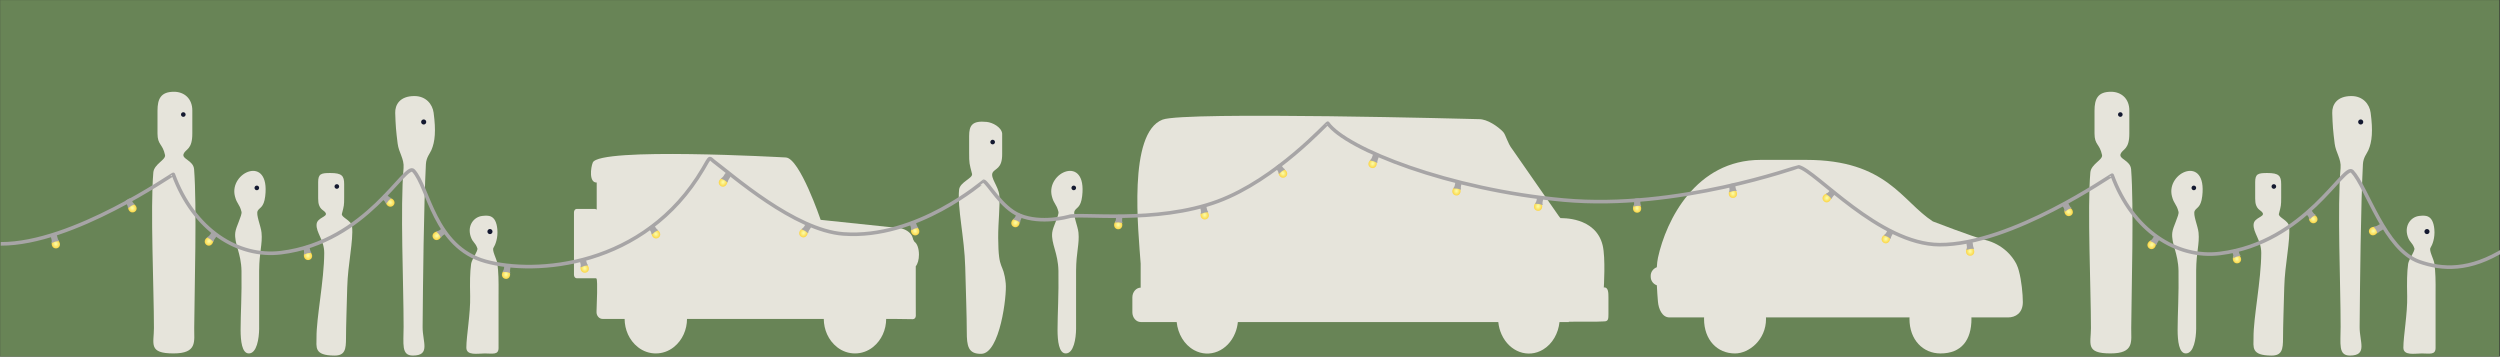 <?xml version="1.0" encoding="UTF-8" standalone="no"?>
<!-- Created with Inkscape (http://www.inkscape.org/) -->

<svg
   version="1.1"
   id="svg1"
   width="923.853"
   height="131.77"
   viewBox="0 0 923.853 131.77"
   xmlns="http://www.w3.org/2000/svg"
   xmlns:svg="http://www.w3.org/2000/svg">
  <rect x="0" y="0" width="923.853" height="131.77" fill="#333333" stroke="none"/>
  <defs
     id="defs1">
    <clipPath
       clipPathUnits="userSpaceOnUse"
       id="clipPath739">
      <path
         d="M 0,98.827 H 692.89 V 0 H 0 Z"
         transform="translate(-459.198,-24.765)"
         id="path739" />
    </clipPath>
    <clipPath
       clipPathUnits="userSpaceOnUse"
       id="clipPath741">
      <path
         d="M 0,98.827 H 692.89 V 0 H 0 Z"
         transform="translate(-159.843,-40.928)"
         id="path741" />
    </clipPath>
    <clipPath
       clipPathUnits="userSpaceOnUse"
       id="clipPath743">
      <path
         d="M 0,98.827 H 692.89 V 0 H 0 Z"
         transform="translate(-316.173,-19.107)"
         id="path743" />
    </clipPath>
    <clipPath
       clipPathUnits="userSpaceOnUse"
       id="clipPath745">
      <path
         d="M 0,98.827 H 692.89 V 0 H 0 Z"
         transform="translate(-587.747,-56.186)"
         id="path745" />
    </clipPath>
    <clipPath
       clipPathUnits="userSpaceOnUse"
       id="clipPath747">
      <path
         d="M 0,98.827 H 692.89 V 0 H 0 Z"
         transform="translate(-627.131,-39.774)"
         id="path747" />
    </clipPath>
    <clipPath
       clipPathUnits="userSpaceOnUse"
       id="clipPath749">
      <path
         d="M 0,98.827 H 692.89 V 0 H 0 Z"
         transform="translate(-656.411,-57.207)"
         id="path749" />
    </clipPath>
    <clipPath
       clipPathUnits="userSpaceOnUse"
       id="clipPath751">
      <path
         d="M 0,98.827 H 692.89 V 0 H 0 Z"
         transform="translate(-608.268,-40.368)"
         id="path751" />
    </clipPath>
    <clipPath
       clipPathUnits="userSpaceOnUse"
       id="clipPath753">
      <path
         d="M 0,98.827 H 692.89 V 0 H 0 Z"
         transform="translate(-673.64,-30.179)"
         id="path753" />
    </clipPath>
    <clipPath
       clipPathUnits="userSpaceOnUse"
       id="clipPath755">
      <path
         d="M 0,98.827 H 692.89 V 0 H 0 Z"
         transform="translate(-588.304,-67.085)"
         id="path755" />
    </clipPath>
    <clipPath
       clipPathUnits="userSpaceOnUse"
       id="clipPath757">
      <path
         d="M 0,98.827 H 692.89 V 0 H 0 Z"
         transform="translate(-630.853,-47.142)"
         id="path757" />
    </clipPath>
    <clipPath
       clipPathUnits="userSpaceOnUse"
       id="clipPath759">
      <path
         d="M 0,98.827 H 692.89 V 0 H 0 Z"
         transform="translate(-654.994,-65.021)"
         id="path759" />
    </clipPath>
    <clipPath
       clipPathUnits="userSpaceOnUse"
       id="clipPath761">
      <path
         d="M 0,98.827 H 692.89 V 0 H 0 Z"
         transform="translate(-608.68,-46.748)"
         id="path761" />
    </clipPath>
    <clipPath
       clipPathUnits="userSpaceOnUse"
       id="clipPath763">
      <path
         d="M 0,98.827 H 692.89 V 0 H 0 Z"
         transform="translate(-275.093,-50.936)"
         id="path763" />
    </clipPath>
    <clipPath
       clipPathUnits="userSpaceOnUse"
       id="clipPath765">
      <path
         d="M 0,98.827 H 692.89 V 0 H 0 Z"
         transform="translate(-297.831,-40.368)"
         id="path765" />
    </clipPath>
    <clipPath
       clipPathUnits="userSpaceOnUse"
       id="clipPath767">
      <path
         d="M 0,98.827 H 692.89 V 0 H 0 Z"
         transform="translate(-275.762,-59.453)"
         id="path767" />
    </clipPath>
    <clipPath
       clipPathUnits="userSpaceOnUse"
       id="clipPath769">
      <path
         d="M 0,98.827 H 692.89 V 0 H 0 Z"
         transform="translate(-298.242,-46.748)"
         id="path769" />
    </clipPath>
    <clipPath
       clipPathUnits="userSpaceOnUse"
       id="clipPath771">
      <path
         d="M 0,98.827 H 692.89 V 0 H 0 Z"
         transform="translate(-673.359,-34.646)"
         id="path771" />
    </clipPath>
    <clipPath
       clipPathUnits="userSpaceOnUse"
       id="clipPath773">
      <path
         d="M 0,98.827 H 692.89 V 0 H 0 Z"
         transform="translate(-50.891,-56.186)"
         id="path773" />
    </clipPath>
    <clipPath
       clipPathUnits="userSpaceOnUse"
       id="clipPath775">
      <path
         d="M 0,98.827 H 692.89 V 0 H 0 Z"
         transform="translate(-90.275,-39.774)"
         id="path775" />
    </clipPath>
    <clipPath
       clipPathUnits="userSpaceOnUse"
       id="clipPath777">
      <path
         d="M 0,98.827 H 692.89 V 0 H 0 Z"
         transform="translate(-119.555,-57.207)"
         id="path777" />
    </clipPath>
    <clipPath
       clipPathUnits="userSpaceOnUse"
       id="clipPath779">
      <path
         d="M 0,98.827 H 692.89 V 0 H 0 Z"
         transform="translate(-71.412,-40.368)"
         id="path779" />
    </clipPath>
    <clipPath
       clipPathUnits="userSpaceOnUse"
       id="clipPath781">
      <path
         d="M 0,98.827 H 692.89 V 0 H 0 Z"
         transform="translate(-136.784,-30.179)"
         id="path781" />
    </clipPath>
    <clipPath
       clipPathUnits="userSpaceOnUse"
       id="clipPath783">
      <path
         d="M 0,98.827 H 692.89 V 0 H 0 Z"
         transform="translate(-51.448,-67.085)"
         id="path783" />
    </clipPath>
    <clipPath
       clipPathUnits="userSpaceOnUse"
       id="clipPath785">
      <path
         d="M 0,98.827 H 692.89 V 0 H 0 Z"
         transform="translate(-93.997,-47.142)"
         id="path785" />
    </clipPath>
    <clipPath
       clipPathUnits="userSpaceOnUse"
       id="clipPath787">
      <path
         d="M 0,98.827 H 692.89 V 0 H 0 Z"
         transform="translate(-118.138,-65.021)"
         id="path787" />
    </clipPath>
    <clipPath
       clipPathUnits="userSpaceOnUse"
       id="clipPath789">
      <path
         d="M 0,98.827 H 692.89 V 0 H 0 Z"
         transform="translate(-71.824,-46.748)"
         id="path789" />
    </clipPath>
    <clipPath
       clipPathUnits="userSpaceOnUse"
       id="clipPath791">
      <path
         d="M 0,98.827 H 692.89 V 0 H 0 Z"
         transform="translate(-136.503,-34.646)"
         id="path791" />
    </clipPath>
    <radialGradient
       fx="0"
       fy="0"
       cx="0"
       cy="0"
       r="1"
       gradientUnits="userSpaceOnUse"
       gradientTransform="matrix(-1.179,-0.617,-0.715,1.353,573.456,40.173)"
       spreadMethod="pad"
       id="radialGradient794">
      <stop
         style="stop-opacity:1;stop-color:#fbf99e"
         offset="0"
         id="stop791" />
      <stop
         style="stop-opacity:1;stop-color:#fbf99e"
         offset="0.127"
         id="stop792" />
      <stop
         style="stop-opacity:1;stop-color:#fbd340"
         offset="0.894"
         id="stop793" />
      <stop
         style="stop-opacity:1;stop-color:#fbd340"
         offset="1"
         id="stop794" />
    </radialGradient>
    <clipPath
       clipPathUnits="userSpaceOnUse"
       id="clipPath796">
      <path
         d="M 0,98.827 H 692.89 V 0 H 0 Z"
         transform="translate(-573.224,-42.506)"
         id="path796" />
    </clipPath>
    <radialGradient
       fx="0"
       fy="0"
       cx="0"
       cy="0"
       r="1"
       gradientUnits="userSpaceOnUse"
       gradientTransform="matrix(-1.32,-0.17,-0.201,1.517,546.158,29.194)"
       spreadMethod="pad"
       id="radialGradient799">
      <stop
         style="stop-opacity:1;stop-color:#fbf99e"
         offset="0"
         id="stop796" />
      <stop
         style="stop-opacity:1;stop-color:#fbf99e"
         offset="0.127"
         id="stop797" />
      <stop
         style="stop-opacity:1;stop-color:#fbd340"
         offset="0.894"
         id="stop798" />
      <stop
         style="stop-opacity:1;stop-color:#fbd340"
         offset="1"
         id="stop799" />
    </radialGradient>
    <clipPath
       clipPathUnits="userSpaceOnUse"
       id="clipPath801">
      <path
         d="M 0,98.827 H 692.89 V 0 H 0 Z"
         transform="translate(-546.749,-31.463)"
         id="path801" />
    </clipPath>
    <radialGradient
       fx="0"
       fy="0"
       cx="0"
       cy="0"
       r="1"
       gradientUnits="userSpaceOnUse"
       gradientTransform="matrix(-1.165,0.643,0.735,1.343,522.822,32.641)"
       spreadMethod="pad"
       id="radialGradient804">
      <stop
         style="stop-opacity:1;stop-color:#fbf99e"
         offset="0"
         id="stop801" />
      <stop
         style="stop-opacity:1;stop-color:#fbf99e"
         offset="0.127"
         id="stop802" />
      <stop
         style="stop-opacity:1;stop-color:#fbd340"
         offset="0.894"
         id="stop803" />
      <stop
         style="stop-opacity:1;stop-color:#fbd340"
         offset="1"
         id="stop804" />
    </radialGradient>
    <clipPath
       clipPathUnits="userSpaceOnUse"
       id="clipPath806">
      <path
         d="M 0,98.827 H 692.89 V 0 H 0 Z"
         transform="translate(-524.64,-34.121)"
         id="path806" />
    </clipPath>
    <radialGradient
       fx="0"
       fy="0"
       cx="0"
       cy="0"
       r="1"
       gradientUnits="userSpaceOnUse"
       gradientTransform="matrix(-0.98,0.9,1.031,1.131,506.47,43.992)"
       spreadMethod="pad"
       id="radialGradient809">
      <stop
         style="stop-opacity:1;stop-color:#fbf99e"
         offset="0"
         id="stop806" />
      <stop
         style="stop-opacity:1;stop-color:#fbf99e"
         offset="0.127"
         id="stop807" />
      <stop
         style="stop-opacity:1;stop-color:#fbd340"
         offset="0.894"
         id="stop808" />
      <stop
         style="stop-opacity:1;stop-color:#fbd340"
         offset="1"
         id="stop809" />
    </radialGradient>
    <clipPath
       clipPathUnits="userSpaceOnUse"
       id="clipPath811">
      <path
         d="M 0,98.827 H 692.89 V 0 H 0 Z"
         transform="translate(-508.587,-45)"
         id="path811" />
    </clipPath>
    <radialGradient
       fx="0"
       fy="0"
       cx="0"
       cy="0"
       r="1"
       gradientUnits="userSpaceOnUse"
       gradientTransform="matrix(-1.329,-0.072,-0.089,1.528,453.835,41.128)"
       spreadMethod="pad"
       id="radialGradient814">
      <stop
         style="stop-opacity:1;stop-color:#fbf99e"
         offset="0"
         id="stop811" />
      <stop
         style="stop-opacity:1;stop-color:#fbf99e"
         offset="0.127"
         id="stop812" />
      <stop
         style="stop-opacity:1;stop-color:#fbd340"
         offset="0.894"
         id="stop813" />
      <stop
         style="stop-opacity:1;stop-color:#fbd340"
         offset="1"
         id="stop814" />
    </radialGradient>
    <clipPath
       clipPathUnits="userSpaceOnUse"
       id="clipPath816">
      <path
         d="M 0,98.827 H 692.89 V 0 H 0 Z"
         transform="translate(-454.592,-43.347)"
         id="path816" />
    </clipPath>
    <radialGradient
       fx="0"
       fy="0"
       cx="0"
       cy="0"
       r="1"
       gradientUnits="userSpaceOnUse"
       gradientTransform="matrix(-1.316,-0.2,-0.236,1.512,480.388,45.218)"
       spreadMethod="pad"
       id="radialGradient819">
      <stop
         style="stop-opacity:1;stop-color:#fbf99e"
         offset="0"
         id="stop816" />
      <stop
         style="stop-opacity:1;stop-color:#fbf99e"
         offset="0.127"
         id="stop817" />
      <stop
         style="stop-opacity:1;stop-color:#fbd340"
         offset="0.894"
         id="stop818" />
      <stop
         style="stop-opacity:1;stop-color:#fbd340"
         offset="1"
         id="stop819" />
    </radialGradient>
    <clipPath
       clipPathUnits="userSpaceOnUse"
       id="clipPath821">
      <path
         d="M 0,98.827 H 692.89 V 0 H 0 Z"
         transform="translate(-480.927,-47.5)"
         id="path821" />
    </clipPath>
    <radialGradient
       fx="0"
       fy="0"
       cx="0"
       cy="0"
       r="1"
       gradientUnits="userSpaceOnUse"
       gradientTransform="matrix(-1.305,0.26,0.293,1.502,426.407,41.65)"
       spreadMethod="pad"
       id="radialGradient824">
      <stop
         style="stop-opacity:1;stop-color:#fbf99e"
         offset="0"
         id="stop821" />
      <stop
         style="stop-opacity:1;stop-color:#fbf99e"
         offset="0.127"
         id="stop822" />
      <stop
         style="stop-opacity:1;stop-color:#fbd340"
         offset="0.894"
         id="stop823" />
      <stop
         style="stop-opacity:1;stop-color:#fbd340"
         offset="1"
         id="stop824" />
    </radialGradient>
    <clipPath
       clipPathUnits="userSpaceOnUse"
       id="clipPath826">
      <path
         d="M 0,98.827 H 692.89 V 0 H 0 Z"
         transform="translate(-427.69,-43.612)"
         id="path826" />
    </clipPath>
    <radialGradient
       fx="0"
       fy="0"
       cx="0"
       cy="0"
       r="1"
       gradientUnits="userSpaceOnUse"
       gradientTransform="matrix(-1.307,0.251,0.283,1.504,403.777,45.91)"
       spreadMethod="pad"
       id="radialGradient829">
      <stop
         style="stop-opacity:1;stop-color:#fbf99e"
         offset="0"
         id="stop826" />
      <stop
         style="stop-opacity:1;stop-color:#fbf99e"
         offset="0.127"
         id="stop827" />
      <stop
         style="stop-opacity:1;stop-color:#fbd340"
         offset="0.894"
         id="stop828" />
      <stop
         style="stop-opacity:1;stop-color:#fbd340"
         offset="1"
         id="stop829" />
    </radialGradient>
    <clipPath
       clipPathUnits="userSpaceOnUse"
       id="clipPath831">
      <path
         d="M 0,98.827 H 692.89 V 0 H 0 Z"
         transform="translate(-405.047,-47.88)"
         id="path831" />
    </clipPath>
    <radialGradient
       fx="0"
       fy="0"
       cx="0"
       cy="0"
       r="1"
       gradientUnits="userSpaceOnUse"
       gradientTransform="matrix(-1.249,0.46,0.523,1.438,380.534,53.505)"
       spreadMethod="pad"
       id="radialGradient834">
      <stop
         style="stop-opacity:1;stop-color:#fbf99e"
         offset="0"
         id="stop831" />
      <stop
         style="stop-opacity:1;stop-color:#fbf99e"
         offset="0.127"
         id="stop832" />
      <stop
         style="stop-opacity:1;stop-color:#fbd340"
         offset="0.894"
         id="stop833" />
      <stop
         style="stop-opacity:1;stop-color:#fbd340"
         offset="1"
         id="stop834" />
    </radialGradient>
    <clipPath
       clipPathUnits="userSpaceOnUse"
       id="clipPath836">
      <path
         d="M 0,98.827 H 692.89 V 0 H 0 Z"
         transform="translate(-382.108,-55.243)"
         id="path836" />
    </clipPath>
    <radialGradient
       fx="0"
       fy="0"
       cx="0"
       cy="0"
       r="1"
       gradientUnits="userSpaceOnUse"
       gradientTransform="matrix(-1.089,-0.765,-0.885,1.249,355.63,50.807)"
       spreadMethod="pad"
       id="radialGradient839">
      <stop
         style="stop-opacity:1;stop-color:#fbf99e"
         offset="0"
         id="stop836" />
      <stop
         style="stop-opacity:1;stop-color:#fbf99e"
         offset="0.127"
         id="stop837" />
      <stop
         style="stop-opacity:1;stop-color:#fbd340"
         offset="0.894"
         id="stop838" />
      <stop
         style="stop-opacity:1;stop-color:#fbd340"
         offset="1"
         id="stop839" />
    </radialGradient>
    <clipPath
       clipPathUnits="userSpaceOnUse"
       id="clipPath841">
      <path
         d="M 0,98.827 H 692.89 V 0 H 0 Z"
         transform="translate(-355.096,-53.09)"
         id="path841" />
    </clipPath>
    <radialGradient
       fx="0"
       fy="0"
       cx="0"
       cy="0"
       r="1"
       gradientUnits="userSpaceOnUse"
       gradientTransform="matrix(-1.302,-0.277,-0.324,1.496,333.955,39.258)"
       spreadMethod="pad"
       id="radialGradient844">
      <stop
         style="stop-opacity:1;stop-color:#fbf99e"
         offset="0"
         id="stop841" />
      <stop
         style="stop-opacity:1;stop-color:#fbf99e"
         offset="0.127"
         id="stop842" />
      <stop
         style="stop-opacity:1;stop-color:#fbd340"
         offset="0.894"
         id="stop843" />
      <stop
         style="stop-opacity:1;stop-color:#fbd340"
         offset="1"
         id="stop844" />
    </radialGradient>
    <clipPath
       clipPathUnits="userSpaceOnUse"
       id="clipPath846">
      <path
         d="M 0,98.827 H 692.89 V 0 H 0 Z"
         transform="translate(-334.359,-41.567)"
         id="path846" />
    </clipPath>
    <radialGradient
       fx="0"
       fy="0"
       cx="0"
       cy="0"
       r="1"
       gradientUnits="userSpaceOnUse"
       gradientTransform="matrix(-1.326,0.119,0.13,1.525,310,36.541)"
       spreadMethod="pad"
       id="radialGradient849">
      <stop
         style="stop-opacity:1;stop-color:#fbf99e"
         offset="0"
         id="stop846" />
      <stop
         style="stop-opacity:1;stop-color:#fbf99e"
         offset="0.127"
         id="stop847" />
      <stop
         style="stop-opacity:1;stop-color:#fbd340"
         offset="0.894"
         id="stop848" />
      <stop
         style="stop-opacity:1;stop-color:#fbd340"
         offset="1"
         id="stop849" />
    </radialGradient>
    <clipPath
       clipPathUnits="userSpaceOnUse"
       id="clipPath851">
      <path
         d="M 0,98.827 H 692.89 V 0 H 0 Z"
         transform="translate(-311.066,-38.628)"
         id="path851" />
    </clipPath>
    <radialGradient
       fx="0"
       fy="0"
       cx="0"
       cy="0"
       r="1"
       gradientUnits="userSpaceOnUse"
       gradientTransform="matrix(-1.198,0.579,0.661,1.381,281.533,37.104)"
       spreadMethod="pad"
       id="radialGradient854">
      <stop
         style="stop-opacity:1;stop-color:#fbf99e"
         offset="0"
         id="stop851" />
      <stop
         style="stop-opacity:1;stop-color:#fbf99e"
         offset="0.127"
         id="stop852" />
      <stop
         style="stop-opacity:1;stop-color:#fbd340"
         offset="0.894"
         id="stop853" />
      <stop
         style="stop-opacity:1;stop-color:#fbd340"
         offset="1"
         id="stop854" />
    </radialGradient>
    <clipPath
       clipPathUnits="userSpaceOnUse"
       id="clipPath856">
      <path
         d="M 0,98.827 H 692.89 V 0 H 0 Z"
         transform="translate(-283.268,-38.68)"
         id="path856" />
    </clipPath>
    <radialGradient
       fx="0"
       fy="0"
       cx="0"
       cy="0"
       r="1"
       gradientUnits="userSpaceOnUse"
       gradientTransform="matrix(-1.261,-0.424,-0.494,1.449,253.683,34.83)"
       spreadMethod="pad"
       id="radialGradient859">
      <stop
         style="stop-opacity:1;stop-color:#fbf99e"
         offset="0"
         id="stop856" />
      <stop
         style="stop-opacity:1;stop-color:#fbf99e"
         offset="0.127"
         id="stop857" />
      <stop
         style="stop-opacity:1;stop-color:#fbd340"
         offset="0.894"
         id="stop858" />
      <stop
         style="stop-opacity:1;stop-color:#fbd340"
         offset="1"
         id="stop859" />
    </radialGradient>
    <clipPath
       clipPathUnits="userSpaceOnUse"
       id="clipPath861">
      <path
         d="M 0,98.827 H 692.89 V 0 H 0 Z"
         transform="translate(-253.82,-37.17)"
         id="path861" />
    </clipPath>
    <radialGradient
       fx="0"
       fy="0"
       cx="0"
       cy="0"
       r="1"
       gradientUnits="userSpaceOnUse"
       gradientTransform="matrix(-1.12,0.719,0.822,1.291,222.76,34.29)"
       spreadMethod="pad"
       id="radialGradient864">
      <stop
         style="stop-opacity:1;stop-color:#fbf99e"
         offset="0"
         id="stop861" />
      <stop
         style="stop-opacity:1;stop-color:#fbf99e"
         offset="0.127"
         id="stop862" />
      <stop
         style="stop-opacity:1;stop-color:#fbd340"
         offset="0.894"
         id="stop863" />
      <stop
         style="stop-opacity:1;stop-color:#fbd340"
         offset="1"
         id="stop864" />
    </radialGradient>
    <clipPath
       clipPathUnits="userSpaceOnUse"
       id="clipPath866">
      <path
         d="M 0,98.827 H 692.89 V 0 H 0 Z"
         transform="translate(-224.672,-35.646)"
         id="path866" />
    </clipPath>
    <radialGradient
       fx="0"
       fy="0"
       cx="0"
       cy="0"
       r="1"
       gradientUnits="userSpaceOnUse"
       gradientTransform="matrix(-1.12,0.719,0.822,1.291,200.453,48.34)"
       spreadMethod="pad"
       id="radialGradient869">
      <stop
         style="stop-opacity:1;stop-color:#fbf99e"
         offset="0"
         id="stop866" />
      <stop
         style="stop-opacity:1;stop-color:#fbf99e"
         offset="0.127"
         id="stop867" />
      <stop
         style="stop-opacity:1;stop-color:#fbd340"
         offset="0.894"
         id="stop868" />
      <stop
         style="stop-opacity:1;stop-color:#fbd340"
         offset="1"
         id="stop869" />
    </radialGradient>
    <clipPath
       clipPathUnits="userSpaceOnUse"
       id="clipPath871">
      <path
         d="M 0,98.827 H 692.89 V 0 H 0 Z"
         transform="translate(-202.366,-49.695)"
         id="path871" />
    </clipPath>
    <radialGradient
       fx="0"
       fy="0"
       cx="0"
       cy="0"
       r="1"
       gradientUnits="userSpaceOnUse"
       gradientTransform="matrix(-1.116,-0.724,-0.838,1.281,181.82,33.977)"
       spreadMethod="pad"
       id="radialGradient874">
      <stop
         style="stop-opacity:1;stop-color:#fbf99e"
         offset="0"
         id="stop871" />
      <stop
         style="stop-opacity:1;stop-color:#fbf99e"
         offset="0.127"
         id="stop872" />
      <stop
         style="stop-opacity:1;stop-color:#fbd340"
         offset="0.894"
         id="stop873" />
      <stop
         style="stop-opacity:1;stop-color:#fbd340"
         offset="1"
         id="stop874" />
    </radialGradient>
    <clipPath
       clipPathUnits="userSpaceOnUse"
       id="clipPath876">
      <path
         d="M 0,98.827 H 692.89 V 0 H 0 Z"
         transform="translate(-181.372,-36.278)"
         id="path876" />
    </clipPath>
    <radialGradient
       fx="0"
       fy="0"
       cx="0"
       cy="0"
       r="1"
       gradientUnits="userSpaceOnUse"
       gradientTransform="matrix(-1.292,-0.32,-0.374,1.484,162.082,24.487)"
       spreadMethod="pad"
       id="radialGradient879">
      <stop
         style="stop-opacity:1;stop-color:#fbf99e"
         offset="0"
         id="stop876" />
      <stop
         style="stop-opacity:1;stop-color:#fbf99e"
         offset="0.127"
         id="stop877" />
      <stop
         style="stop-opacity:1;stop-color:#fbd340"
         offset="0.894"
         id="stop878" />
      <stop
         style="stop-opacity:1;stop-color:#fbd340"
         offset="1"
         id="stop879" />
    </radialGradient>
    <clipPath
       clipPathUnits="userSpaceOnUse"
       id="clipPath881">
      <path
         d="M 0,98.827 H 692.89 V 0 H 0 Z"
         transform="translate(-162.409,-26.809)"
         id="path881" />
    </clipPath>
    <radialGradient
       fx="0"
       fy="0"
       cx="0"
       cy="0"
       r="1"
       gradientUnits="userSpaceOnUse"
       gradientTransform="matrix(-1.315,0.202,0.227,1.514,140.288,22.782)"
       spreadMethod="pad"
       id="radialGradient884">
      <stop
         style="stop-opacity:1;stop-color:#fbf99e"
         offset="0"
         id="stop881" />
      <stop
         style="stop-opacity:1;stop-color:#fbf99e"
         offset="0.127"
         id="stop882" />
      <stop
         style="stop-opacity:1;stop-color:#fbd340"
         offset="0.894"
         id="stop883" />
      <stop
         style="stop-opacity:1;stop-color:#fbd340"
         offset="1"
         id="stop884" />
    </radialGradient>
    <clipPath
       clipPathUnits="userSpaceOnUse"
       id="clipPath886">
      <path
         d="M 0,98.827 H 692.89 V 0 H 0 Z"
         transform="translate(-141.485,-24.798)"
         id="path886" />
    </clipPath>
    <radialGradient
       fx="0"
       fy="0"
       cx="0"
       cy="0"
       r="1"
       gradientUnits="userSpaceOnUse"
       gradientTransform="matrix(-0.766,1.088,1.248,0.886,121.137,33.505)"
       spreadMethod="pad"
       id="radialGradient889">
      <stop
         style="stop-opacity:1;stop-color:#fbf99e"
         offset="0"
         id="stop886" />
      <stop
         style="stop-opacity:1;stop-color:#fbf99e"
         offset="0.127"
         id="stop887" />
      <stop
         style="stop-opacity:1;stop-color:#fbd340"
         offset="0.894"
         id="stop888" />
      <stop
         style="stop-opacity:1;stop-color:#fbd340"
         offset="1"
         id="stop889" />
    </radialGradient>
    <clipPath
       clipPathUnits="userSpaceOnUse"
       id="clipPath891">
      <path
         d="M 0,98.827 H 692.89 V 0 H 0 Z"
         transform="translate(-123.419,-34.041)"
         id="path891" />
    </clipPath>
    <radialGradient
       fx="0"
       fy="0"
       cx="0"
       cy="0"
       r="1"
       gradientUnits="userSpaceOnUse"
       gradientTransform="matrix(-0.913,-0.969,-1.118,1.045,108.14,42.755)"
       spreadMethod="pad"
       id="radialGradient894">
      <stop
         style="stop-opacity:1;stop-color:#fbf99e"
         offset="0"
         id="stop891" />
      <stop
         style="stop-opacity:1;stop-color:#fbf99e"
         offset="0.127"
         id="stop892" />
      <stop
         style="stop-opacity:1;stop-color:#fbd340"
         offset="0.894"
         id="stop893" />
      <stop
         style="stop-opacity:1;stop-color:#fbd340"
         offset="1"
         id="stop894" />
    </radialGradient>
    <clipPath
       clipPathUnits="userSpaceOnUse"
       id="clipPath896">
      <path
         d="M 0,98.827 H 692.89 V 0 H 0 Z"
         transform="translate(-107.158,-44.884)"
         id="path896" />
    </clipPath>
    <radialGradient
       fx="0"
       fy="0"
       cx="0"
       cy="0"
       r="1"
       gradientUnits="userSpaceOnUse"
       gradientTransform="matrix(-1.303,-0.271,-0.318,1.497,85.374,27.999)"
       spreadMethod="pad"
       id="radialGradient899">
      <stop
         style="stop-opacity:1;stop-color:#fbf99e"
         offset="0"
         id="stop896" />
      <stop
         style="stop-opacity:1;stop-color:#fbf99e"
         offset="0.127"
         id="stop897" />
      <stop
         style="stop-opacity:1;stop-color:#fbd340"
         offset="0.894"
         id="stop898" />
      <stop
         style="stop-opacity:1;stop-color:#fbd340"
         offset="1"
         id="stop899" />
    </radialGradient>
    <clipPath
       clipPathUnits="userSpaceOnUse"
       id="clipPath901">
      <path
         d="M 0,98.827 H 692.89 V 0 H 0 Z"
         transform="translate(-85.788,-30.307)"
         id="path901" />
    </clipPath>
    <radialGradient
       fx="0"
       fy="0"
       cx="0"
       cy="0"
       r="1"
       gradientUnits="userSpaceOnUse"
       gradientTransform="matrix(-1.072,0.789,0.902,1.237,57.953,31.988)"
       spreadMethod="pad"
       id="radialGradient904">
      <stop
         style="stop-opacity:1;stop-color:#fbf99e"
         offset="0"
         id="stop901" />
      <stop
         style="stop-opacity:1;stop-color:#fbf99e"
         offset="0.127"
         id="stop902" />
      <stop
         style="stop-opacity:1;stop-color:#fbd340"
         offset="0.894"
         id="stop903" />
      <stop
         style="stop-opacity:1;stop-color:#fbd340"
         offset="1"
         id="stop904" />
    </radialGradient>
    <clipPath
       clipPathUnits="userSpaceOnUse"
       id="clipPath906">
      <path
         d="M 0,98.827 H 692.89 V 0 H 0 Z"
         transform="translate(-59.947,-33.22)"
         id="path906" />
    </clipPath>
    <radialGradient
       fx="0"
       fy="0"
       cx="0"
       cy="0"
       r="1"
       gradientUnits="userSpaceOnUse"
       gradientTransform="matrix(-1.16,-0.652,-0.755,1.332,36.677,41.193)"
       spreadMethod="pad"
       id="radialGradient909">
      <stop
         style="stop-opacity:1;stop-color:#fbf99e"
         offset="0"
         id="stop906" />
      <stop
         style="stop-opacity:1;stop-color:#fbf99e"
         offset="0.127"
         id="stop907" />
      <stop
         style="stop-opacity:1;stop-color:#fbd340"
         offset="0.894"
         id="stop908" />
      <stop
         style="stop-opacity:1;stop-color:#fbd340"
         offset="1"
         id="stop909" />
    </radialGradient>
    <clipPath
       clipPathUnits="userSpaceOnUse"
       id="clipPath911">
      <path
         d="M 0,98.827 H 692.89 V 0 H 0 Z"
         transform="translate(-36.376,-43.518)"
         id="path911" />
    </clipPath>
    <radialGradient
       fx="0"
       fy="0"
       cx="0"
       cy="0"
       r="1"
       gradientUnits="userSpaceOnUse"
       gradientTransform="matrix(-1.292,-0.321,-0.375,1.484,15.464,31.229)"
       spreadMethod="pad"
       id="radialGradient914">
      <stop
         style="stop-opacity:1;stop-color:#fbf99e"
         offset="0"
         id="stop911" />
      <stop
         style="stop-opacity:1;stop-color:#fbf99e"
         offset="0.127"
         id="stop912" />
      <stop
         style="stop-opacity:1;stop-color:#fbd340"
         offset="0.894"
         id="stop913" />
      <stop
         style="stop-opacity:1;stop-color:#fbd340"
         offset="1"
         id="stop914" />
    </radialGradient>
    <clipPath
       clipPathUnits="userSpaceOnUse"
       id="clipPath916">
      <path
         d="M 0,98.827 H 692.89 V 0 H 0 Z"
         transform="translate(-15.79,-33.55)"
         id="path916" />
    </clipPath>
    <radialGradient
       fx="0"
       fy="0"
       cx="0"
       cy="0"
       r="1"
       gradientUnits="userSpaceOnUse"
       gradientTransform="matrix(-1.111,0.733,0.838,1.281,596.513,31.03)"
       spreadMethod="pad"
       id="radialGradient919">
      <stop
         style="stop-opacity:1;stop-color:#fbf99e"
         offset="0"
         id="stop916" />
      <stop
         style="stop-opacity:1;stop-color:#fbf99e"
         offset="0.127"
         id="stop917" />
      <stop
         style="stop-opacity:1;stop-color:#fbd340"
         offset="0.894"
         id="stop918" />
      <stop
         style="stop-opacity:1;stop-color:#fbd340"
         offset="1"
         id="stop919" />
    </radialGradient>
    <clipPath
       clipPathUnits="userSpaceOnUse"
       id="clipPath921">
      <path
         d="M 0,98.827 H 692.89 V 0 H 0 Z"
         transform="translate(-598.441,-32.363)"
         id="path921" />
    </clipPath>
    <radialGradient
       fx="0"
       fy="0"
       cx="0"
       cy="0"
       r="1"
       gradientUnits="userSpaceOnUse"
       gradientTransform="matrix(-1.285,-0.346,-0.404,1.476,620.126,27.083)"
       spreadMethod="pad"
       id="radialGradient924">
      <stop
         style="stop-opacity:1;stop-color:#fbf99e"
         offset="0"
         id="stop921" />
      <stop
         style="stop-opacity:1;stop-color:#fbf99e"
         offset="0.127"
         id="stop922" />
      <stop
         style="stop-opacity:1;stop-color:#fbd340"
         offset="0.894"
         id="stop923" />
      <stop
         style="stop-opacity:1;stop-color:#fbd340"
         offset="1"
         id="stop924" />
    </radialGradient>
    <clipPath
       clipPathUnits="userSpaceOnUse"
       id="clipPath926">
      <path
         d="M 0,98.827 H 692.89 V 0 H 0 Z"
         transform="translate(-620.407,-29.411)"
         id="path926" />
    </clipPath>
    <radialGradient
       fx="0"
       fy="0"
       cx="0"
       cy="0"
       r="1"
       gradientUnits="userSpaceOnUse"
       gradientTransform="matrix(-1.077,-0.782,-0.904,1.235,641.263,38.182)"
       spreadMethod="pad"
       id="radialGradient929">
      <stop
         style="stop-opacity:1;stop-color:#fbf99e"
         offset="0"
         id="stop926" />
      <stop
         style="stop-opacity:1;stop-color:#fbf99e"
         offset="0.127"
         id="stop927" />
      <stop
         style="stop-opacity:1;stop-color:#fbd340"
         offset="0.894"
         id="stop928" />
      <stop
         style="stop-opacity:1;stop-color:#fbd340"
         offset="1"
         id="stop929" />
    </radialGradient>
    <clipPath
       clipPathUnits="userSpaceOnUse"
       id="clipPath931">
      <path
         d="M 0,98.827 H 692.89 V 0 H 0 Z"
         transform="translate(-640.695,-40.456)"
         id="path931" />
    </clipPath>
    <radialGradient
       fx="0"
       fy="0"
       cx="0"
       cy="0"
       r="1"
       gradientUnits="userSpaceOnUse"
       gradientTransform="matrix(-0.648,1.162,1.334,0.751,657.954,34.807)"
       spreadMethod="pad"
       id="radialGradient934">
      <stop
         style="stop-opacity:1;stop-color:#fbf99e"
         offset="0"
         id="stop931" />
      <stop
         style="stop-opacity:1;stop-color:#fbf99e"
         offset="0.127"
         id="stop932" />
      <stop
         style="stop-opacity:1;stop-color:#fbd340"
         offset="0.894"
         id="stop933" />
      <stop
         style="stop-opacity:1;stop-color:#fbd340"
         offset="1"
         id="stop934" />
    </radialGradient>
    <clipPath
       clipPathUnits="userSpaceOnUse"
       id="clipPath936">
      <path
         d="M 0,98.827 H 692.89 V 0 H 0 Z"
         transform="translate(-660.28,-35.101)"
         id="path936" />
    </clipPath>
    <clipPath
       clipPathUnits="userSpaceOnUse"
       id="clipPath938">
      <path
         d="M 0,98.827 H 692.89 V 0 H 0 Z"
         transform="translate(-694.385,-29.82)"
         id="path938" />
    </clipPath>
  </defs>
  <g
     id="layer-MC6"
     transform="translate(-1142.52)">
    <path
       id="path737"
       d="M 0.032,0 H 692.89 V 98.827 H 0.032 Z"
       style="fill:#688456;fill-opacity:1;fill-rule:nonzero;stroke:none"
       transform="matrix(1.333,0,0,-1.333,1142.52,131.77)" />
    <path
       id="path738"
       d="m 0,0 c 0.056,0.983 0.155,1.887 0.317,2.635 2.259,10.386 10.501,27.123 28.45,27.123 h 12.644 c 22.354,0 26.511,-11.483 35.111,-17.057 0,0 11.147,-4.307 14.431,-5.113 2.503,-0.614 4.438,-1.76 5.898,-3.066 0.005,0 0.009,10e-4 0.014,10e-4 0.052,-0.047 0.095,-0.097 0.146,-0.145 0.227,-0.21 0.443,-0.423 0.646,-0.639 0.082,-0.086 0.158,-0.172 0.236,-0.259 0.196,-0.221 0.384,-0.443 0.557,-0.666 0.07,-0.089 0.134,-0.178 0.199,-0.267 0.144,-0.195 0.28,-0.39 0.406,-0.583 0.077,-0.118 0.148,-0.233 0.219,-0.35 0.101,-0.167 0.195,-0.332 0.284,-0.495 0.033,-0.061 0.075,-0.125 0.106,-0.186 0.145,-0.28 0.279,-0.609 0.405,-0.969 0.029,-0.082 0.057,-0.167 0.085,-0.252 0.024,-0.076 0.049,-0.151 0.073,-0.229 0.044,-0.143 0.087,-0.289 0.129,-0.439 0.001,-0.003 0.001,-0.006 0.002,-0.008 v -0.001 c 0.75,-2.702 1.109,-6.545 1.112,-8.664 0,-0.007 0,-0.015 0,-0.022 v -10e-4 c 0,-0.001 0,-0.002 0,-0.003 0,-3.086 -2.069,-4.259 -4.064,-4.259 h -5.169 -5.032 c 0.005,-0.133 0.02,-0.263 0.02,-0.397 0,-5.851 -2.742,-9.592 -8.592,-9.592 -4.817,0 -8.591,3.741 -8.591,9.592 0,0.134 0.015,0.264 0.02,0.397 H 65.198 35.286 30.255 c 0.005,-0.133 0.02,-0.263 0.02,-0.397 0,-5.851 -4.741,-9.592 -8.593,-9.592 -4.926,0 -8.591,3.741 -8.591,9.592 0,0.134 0.016,0.264 0.021,0.397 H 8.247 3.479 c -1.995,0 -2.99,2.351 -3.162,4.327 -0.018,0.218 -0.038,0.452 -0.058,0.694 -0.045,0.546 -0.092,1.139 -0.136,1.806 h 0.003 c -0.044,0.66 -0.084,1.357 -0.116,2.072 -0.991,0.341 -1.703,1.267 -1.703,2.375 v 0.288 C -1.693,-1.27 -0.959,-0.359 0,0"
       style="fill:#e6e4db;fill-opacity:1;fill-rule:evenodd;stroke:none"
       transform="matrix(1.333,0,0,-1.333,1754.784,98.75)"
       clip-path="url(#clipPath739)" />
    <path
       id="path740"
       d="m 0,0 h 5.09 c 0.17,0 0.269,-0.23 0.417,-0.152 0.028,0.015 0.034,0.104 0.034,0.104 v 7.359 c -2.205,-0.066 -1.657,4.184 -1.087,5.541 1.811,4.308 52.58,1.452 53.519,1.404 3.864,-0.198 9.654,-17.289 9.654,-17.289 l -0.122,-0.153 0.122,0.153 22.306,-2.344 c 1.223,-0.333 2.322,-0.935 2.981,-2.056 0.178,-0.302 0.362,-1.057 0.362,-1.057 0.054,-0.095 0.109,-0.187 0.161,-0.282 0.054,-0.098 0.113,-0.189 0.17,-0.282 v -0.05 c 0.731,-0.427 1.27,-1.857 1.27,-3.567 0,-1.395 -0.36,-2.6 -0.888,-3.232 v -8.483 l 0.015,-5.265 c 10e-4,-0.513 -0.375,-0.927 -0.836,-0.921 l -5.179,0.072 h -2.202 c -0.017,-2.932 -1.226,-5.86 -3.645,-7.795 -2.94,-2.352 -7.012,-2.366 -9.963,-0.034 -2.443,1.93 -3.674,4.876 -3.691,7.829 H 67.204 32.58 30.575 c -0.017,-2.932 -1.225,-5.86 -3.645,-7.795 -2.939,-2.352 -7.011,-2.366 -9.963,-0.034 -2.443,1.93 -3.674,4.876 -3.691,7.829 H 7.18 c -0.958,0 -1.726,0.884 -1.693,1.95 l 0.054,1.771 c 0,0 0.307,6.822 -0.051,7.429 -0.107,0.183 -0.303,0.122 -0.4,0.122 H 0 c -0.422,0 -0.764,0.423 -0.764,0.945 V -0.946 C -0.764,-0.423 -0.422,0 0,0"
       style="fill:#e6e4db;fill-opacity:1;fill-rule:evenodd;stroke:none"
       transform="matrix(1.333,0,0,-1.333,1355.644,77.199)"
       clip-path="url(#clipPath741)" />
    <path
       id="path742"
       d="M 0,0 H -0.031 V 0.669 5.501 6.64 c 0,0 0,0 0,0 -0.62,8.953 -3.604,36.234 6.076,39.94 6.091,2.331 87.693,0.129 87.693,0.129 2.331,0.031 5.288,-2.041 6.7,-3.516 0.777,-0.811 1.168,-3.072 2.592,-4.873 h 0.002 c 0.087,-0.11 12.82,-18.429 12.849,-18.468 0.258,-0.346 0.434,-0.556 0.506,-0.591 0.054,-0.025 9.724,0.521 11.664,-7.559 C 128.882,8.244 128.364,0 128.364,0 l 0.098,0.076 c 1.174,0 1.189,-1.495 1.189,-2.855 v -4.485 c 0,-1.361 -0.015,-2.093 -1.189,-2.093 l -2.092,-0.076 -7.708,-0.012 v -0.091 h -2.581 c -0.326,-3.134 -1.931,-6.036 -4.525,-7.609 -4.184,-2.538 -9.351,-0.661 -11.539,4.192 -0.495,1.098 -0.785,2.255 -0.905,3.417 H 92.366 28.784 26.916 c -0.106,-1.034 -0.349,-2.064 -0.753,-3.057 -2.017,-4.952 -7.113,-7.07 -11.382,-4.732 -2.759,1.512 -4.49,4.516 -4.831,7.789 H 8.079 4.633 4.166 -0.031 0 c -1.283,0 -2.333,1.217 -2.333,2.706 v 4.124 C -2.333,-1.218 -1.283,0 0,0"
       style="fill:#e6e4db;fill-opacity:1;fill-rule:nonzero;stroke:none"
       transform="matrix(1.333,0,0,-1.333,1564.084,106.294)"
       clip-path="url(#clipPath743)" />
    <path
       id="path744"
       d="m 0,0 c -0.6,-1.493 2.707,-1.75 2.905,-4.298 0.79,-10.164 0.118,-32.916 0.03,-43.995 -0.03,-3.708 0.919,-7.031 -5.747,-7.031 -7.049,0 -5.419,2.685 -5.419,7.031 0,10.772 -1.027,33.109 -0.168,43.137 0.201,2.341 3.527,3.496 3.243,4.836 -0.674,3.192 -2.087,2.719 -2.087,5.981 v 6.297 c 0,3.262 0.888,5.257 4.57,5.254 2.884,-0.002 5.084,-1.926 5.084,-5.188 V 5.726 C 2.451,1.13 0.557,1.386 0,0"
       style="fill:#e6e4db;fill-opacity:1;fill-rule:nonzero;stroke:none"
       transform="matrix(1.333,0,0,-1.333,1926.183,56.856)"
       clip-path="url(#clipPath745)" />
    <path
       id="path746"
       d="m 0,0 c 0.522,-1.066 -2.354,-1.25 -2.526,-3.069 -0.22,-2.323 2.132,-4.414 2.115,-8.011 -0.038,-7.64 -2.193,-18.026 -2.141,-23.405 0.026,-2.649 -0.799,-5.01 4.997,-5.021 2.899,-0.006 3.18,1.727 3.18,4.83 0,3.408 0.209,8.912 0.339,14.079 0.164,6.496 1.755,12.927 1.339,16.915 -0.174,1.672 -3.066,2.497 -2.82,3.454 0.587,2.279 0.63,2.295 0.63,4.624 v 3.615 c 0,2.33 -0.644,3.096 -3.845,3.094 -2.508,-0.001 -3.364,-0.19 -3.364,-2.519 V 4.089 C -2.131,0.807 -0.484,0.989 0,0"
       style="fill:#e6e4db;fill-opacity:1;fill-rule:nonzero;stroke:none"
       transform="matrix(1.333,0,0,-1.333,1978.695,78.738)"
       clip-path="url(#clipPath747)" />
    <path
       id="path748"
       d="m 0,0 c -0.414,-0.956 -1.417,-2.006 -1.514,-3.881 -0.581,-11.227 -0.815,-32.932 -0.912,-45.15 -0.033,-4.09 2.289,-7.908 -2.707,-7.908 -3.263,0 -2.562,3.216 -2.562,8.009 0,11.879 -0.961,32.908 -0.013,43.967 0.221,2.582 -1.322,4.255 -1.639,6.789 -0.446,3.57 -0.56,4.893 -0.672,8.488 -0.07,2.257 1.264,4.692 5.324,4.689 3.18,-0.002 5.004,-2.229 5.322,-4.617 C 1.296,5.361 1.034,2.387 0,0"
       style="fill:#e6e4db;fill-opacity:1;fill-rule:nonzero;stroke:none"
       transform="matrix(1.333,0,0,-1.333,2017.735,55.494)"
       clip-path="url(#clipPath749)" />
    <path
       id="path750"
       d="m 0,0 c -0.522,-1.066 0.903,-4.204 1.075,-6.023 0.3,-3.169 -0.627,-5.343 -0.664,-10.498 -0.047,-6.65 0.044,-11.721 0,-16.178 -0.025,-2.648 -0.643,-6.807 -2.856,-6.807 -1.914,0 -2.284,3.457 -2.284,6.56 0,4.339 0.36,9.767 0.247,16.302 -0.088,5.049 -2.055,7.499 -1.729,10.621 0.174,1.672 1.974,4.838 1.728,5.795 -0.587,2.279 -1.23,2.016 -1.815,4.27 -1.744,6.723 9.784,11.751 8.394,0.047 C 1.709,0.829 0.484,0.989 0,0"
       style="fill:#e6e4db;fill-opacity:1;fill-rule:nonzero;stroke:none"
       transform="matrix(1.333,0,0,-1.333,1953.544,77.946)"
       clip-path="url(#clipPath751)" />
    <path
       id="path752"
       d="m 0,0 c -0.522,-0.791 0.903,-3.12 1.075,-4.47 0.3,-2.351 0.357,-4.532 0.32,-8.357 -0.047,-4.935 0.044,-11.69 0,-14.997 -0.025,-1.966 -1.627,-1.493 -3.84,-1.493 -1.914,0 -5.089,-0.696 -5.089,1.607 0,3.22 1.17,9.461 1.056,14.311 -0.088,3.747 -0.059,6.613 0.267,8.929 0.174,1.241 1.974,3.59 1.728,4.301 C -5.07,1.522 -5.713,1.327 -6.298,3 -7.372,6.074 -5.496,8.572 -3.063,8.811 -1.549,8.96 0.651,9.253 1.052,5.147 1.29,2.709 0.484,0.734 0,0"
       style="fill:#e6e4db;fill-opacity:1;fill-rule:nonzero;stroke:none"
       transform="matrix(1.333,0,0,-1.333,2040.707,91.532)"
       clip-path="url(#clipPath753)" />
    <path
       id="path754"
       d="m 0,0 c 0,-0.355 -0.288,-0.643 -0.643,-0.643 -0.355,0 -0.643,0.288 -0.643,0.643 0,0.355 0.288,0.643 0.643,0.643 C -0.288,0.643 0,0.355 0,0"
       style="fill:#141930;fill-opacity:1;fill-rule:nonzero;stroke:none"
       transform="matrix(1.333,0,0,-1.333,1926.925,42.323)"
       clip-path="url(#clipPath755)" />
    <path
       id="path756"
       d="m 0,0 c 0,-0.355 -0.288,-0.643 -0.643,-0.643 -0.355,0 -0.643,0.288 -0.643,0.643 0,0.355 0.288,0.643 0.643,0.643 C -0.288,0.643 0,0.355 0,0"
       style="fill:#141930;fill-opacity:1;fill-rule:nonzero;stroke:none"
       transform="matrix(1.333,0,0,-1.333,1983.658,68.914)"
       clip-path="url(#clipPath757)" />
    <path
       id="path758"
       d="m 0,0 c 0,-0.392 -0.318,-0.709 -0.709,-0.709 -0.392,0 -0.71,0.317 -0.71,0.709 0,0.392 0.318,0.709 0.71,0.709 C -0.318,0.709 0,0.392 0,0"
       style="fill:#141930;fill-opacity:1;fill-rule:nonzero;stroke:none"
       transform="matrix(1.333,0,0,-1.333,2015.845,45.075)"
       clip-path="url(#clipPath759)" />
    <path
       id="path760"
       d="m 0,0 c 0,-0.355 -0.288,-0.643 -0.643,-0.643 -0.355,0 -0.643,0.288 -0.643,0.643 0,0.355 0.288,0.643 0.643,0.643 C -0.288,0.643 0,0.355 0,0"
       style="fill:#141930;fill-opacity:1;fill-rule:nonzero;stroke:none"
       transform="matrix(1.333,0,0,-1.333,1954.093,69.439)"
       clip-path="url(#clipPath761)" />
    <path
       id="path762"
       d="m 0,0 c -0.663,-1.354 1.64,-3.833 1.859,-6.145 0.279,-2.95 -0.32,-7.325 -0.298,-11.894 0.048,-9.706 1.437,-6.424 2.092,-12.616 0.354,-3.346 -1.609,-19.419 -6.759,-19.53 -3.682,-0.079 -4.039,2.194 -4.039,6.137 0,4.328 -0.266,11.32 -0.431,17.884 -0.208,8.252 -2.23,16.42 -1.701,21.487 0.222,2.124 3.895,3.171 3.582,4.387 -0.745,2.895 -0.799,2.915 -0.799,5.874 v 4.593 c 0,2.958 0.838,4.34 4.883,3.93 1.637,-0.166 4.054,-1.452 4.274,-3.2 V 5.194 C 2.707,1.025 0.615,1.257 0,0"
       style="fill:#e6e4db;fill-opacity:1;fill-rule:nonzero;stroke:none"
       transform="matrix(1.333,0,0,-1.333,1509.311,63.856)"
       clip-path="url(#clipPath763)" />
    <path
       id="path764"
       d="m 0,0 c -0.522,-1.066 0.903,-4.204 1.075,-6.023 0.3,-3.169 -0.627,-5.343 -0.664,-10.498 -0.047,-6.65 0.043,-11.721 0,-16.178 -0.025,-2.648 -0.643,-6.807 -2.856,-6.807 -1.914,0 -2.284,3.457 -2.284,6.56 0,4.339 0.36,9.767 0.247,16.302 -0.088,5.049 -2.055,7.499 -1.729,10.621 0.174,1.672 1.974,4.838 1.728,5.795 -0.587,2.279 -1.23,2.016 -1.815,4.27 -1.744,6.723 9.784,11.751 8.394,0.047 C 1.709,0.829 0.484,0.989 0,0"
       style="fill:#e6e4db;fill-opacity:1;fill-rule:nonzero;stroke:none"
       transform="matrix(1.333,0,0,-1.333,1539.628,77.946)"
       clip-path="url(#clipPath765)" />
    <path
       id="path766"
       d="m 0,0 c 0,-0.355 -0.288,-0.643 -0.643,-0.643 -0.355,0 -0.643,0.288 -0.643,0.643 0,0.355 0.288,0.643 0.643,0.643 C -0.288,0.643 0,0.355 0,0"
       style="fill:#141930;fill-opacity:1;fill-rule:nonzero;stroke:none"
       transform="matrix(1.333,0,0,-1.333,1510.203,52.5)"
       clip-path="url(#clipPath767)" />
    <path
       id="path768"
       d="m 0,0 c 0,-0.355 -0.288,-0.643 -0.643,-0.643 -0.355,0 -0.643,0.288 -0.643,0.643 0,0.355 0.288,0.643 0.643,0.643 C -0.288,0.643 0,0.355 0,0"
       style="fill:#141930;fill-opacity:1;fill-rule:nonzero;stroke:none"
       transform="matrix(1.333,0,0,-1.333,1540.176,69.439)"
       clip-path="url(#clipPath769)" />
    <path
       id="path770"
       d="m 0,0 c 0,-0.392 -0.318,-0.709 -0.709,-0.709 -0.392,0 -0.71,0.317 -0.71,0.709 0,0.392 0.318,0.709 0.71,0.709 C -0.318,0.709 0,0.392 0,0"
       style="fill:#141930;fill-opacity:1;fill-rule:nonzero;stroke:none"
       transform="matrix(1.333,0,0,-1.333,2040.332,85.575)"
       clip-path="url(#clipPath771)" />
    <path
       id="path772"
       d="m 0,0 c -0.6,-1.493 2.707,-1.75 2.905,-4.298 0.79,-10.164 0.118,-32.916 0.03,-43.995 -0.03,-3.708 0.919,-7.031 -5.747,-7.031 -7.049,0 -5.419,2.685 -5.419,7.031 0,10.772 -1.027,33.109 -0.168,43.137 0.201,2.341 3.527,3.496 3.243,4.836 -0.674,3.192 -2.087,2.719 -2.087,5.981 v 6.297 c 0,3.262 0.888,5.257 4.57,5.254 2.884,-0.002 5.084,-1.926 5.084,-5.188 V 5.726 C 2.451,1.13 0.557,1.386 0,0"
       style="fill:#e6e4db;fill-opacity:1;fill-rule:nonzero;stroke:none"
       transform="matrix(1.333,0,0,-1.333,1210.375,56.856)"
       clip-path="url(#clipPath773)" />
    <path
       id="path774"
       d="m 0,0 c 0.522,-1.066 -2.354,-1.25 -2.526,-3.069 -0.22,-2.323 2.132,-4.414 2.115,-8.011 -0.038,-7.64 -2.193,-18.026 -2.141,-23.405 0.026,-2.649 -0.799,-5.01 4.997,-5.021 2.899,-0.006 3.18,1.727 3.18,4.83 0,3.408 0.209,8.912 0.339,14.079 0.164,6.496 1.755,12.927 1.339,16.915 -0.174,1.672 -3.066,2.497 -2.82,3.454 0.587,2.279 0.63,2.295 0.63,4.624 v 3.615 c 0,2.33 -0.644,3.096 -3.845,3.094 -2.508,-0.001 -3.364,-0.19 -3.364,-2.519 V 4.089 C -2.131,0.807 -0.484,0.989 0,0"
       style="fill:#e6e4db;fill-opacity:1;fill-rule:nonzero;stroke:none"
       transform="matrix(1.333,0,0,-1.333,1262.887,78.738)"
       clip-path="url(#clipPath775)" />
    <path
       id="path776"
       d="m 0,0 c -0.414,-0.956 -1.417,-2.006 -1.514,-3.881 -0.581,-11.227 -0.815,-32.932 -0.912,-45.15 -0.033,-4.09 2.289,-7.908 -2.707,-7.908 -3.263,0 -2.562,3.216 -2.562,8.009 0,11.879 -0.961,32.908 -0.013,43.967 0.221,2.582 -1.322,4.255 -1.639,6.789 -0.446,3.57 -0.56,4.893 -0.672,8.488 -0.07,2.257 1.264,4.692 5.323,4.689 3.181,-0.002 5.005,-2.229 5.323,-4.617 C 1.296,5.361 1.034,2.387 0,0"
       style="fill:#e6e4db;fill-opacity:1;fill-rule:nonzero;stroke:none"
       transform="matrix(1.333,0,0,-1.333,1301.927,55.494)"
       clip-path="url(#clipPath777)" />
    <path
       id="path778"
       d="m 0,0 c -0.522,-1.066 0.903,-4.204 1.075,-6.023 0.3,-3.169 -0.627,-5.343 -0.664,-10.498 -0.047,-6.65 0.043,-11.721 0,-16.178 -0.025,-2.648 -0.643,-6.807 -2.856,-6.807 -1.914,0 -2.284,3.457 -2.284,6.56 0,4.339 0.36,9.767 0.247,16.302 -0.088,5.049 -2.055,7.499 -1.729,10.621 0.174,1.672 1.974,4.838 1.728,5.795 -0.587,2.279 -1.23,2.016 -1.815,4.27 -1.744,6.723 9.784,11.751 8.394,0.047 C 1.71,0.829 0.484,0.989 0,0"
       style="fill:#e6e4db;fill-opacity:1;fill-rule:nonzero;stroke:none"
       transform="matrix(1.333,0,0,-1.333,1237.736,77.946)"
       clip-path="url(#clipPath779)" />
    <path
       id="path780"
       d="m 0,0 c -0.522,-0.791 0.903,-3.12 1.075,-4.47 0.3,-2.351 0.357,-4.532 0.32,-8.357 -0.047,-4.935 0.044,-11.69 0,-14.997 -0.025,-1.966 -1.627,-1.493 -3.84,-1.493 -1.914,0 -5.089,-0.696 -5.089,1.607 0,3.22 1.17,9.461 1.056,14.311 -0.088,3.747 -0.059,6.613 0.267,8.929 0.174,1.241 1.974,3.59 1.728,4.301 C -5.07,1.522 -5.713,1.327 -6.298,3 -7.372,6.074 -5.496,8.572 -3.063,8.811 -1.549,8.96 0.651,9.253 1.052,5.147 1.29,2.709 0.484,0.734 0,0"
       style="fill:#e6e4db;fill-opacity:1;fill-rule:nonzero;stroke:none"
       transform="matrix(1.333,0,0,-1.333,1324.899,91.532)"
       clip-path="url(#clipPath781)" />
    <path
       id="path782"
       d="m 0,0 c 0,-0.355 -0.288,-0.643 -0.643,-0.643 -0.355,0 -0.643,0.288 -0.643,0.643 0,0.355 0.288,0.643 0.643,0.643 C -0.288,0.643 0,0.355 0,0"
       style="fill:#141930;fill-opacity:1;fill-rule:nonzero;stroke:none"
       transform="matrix(1.333,0,0,-1.333,1211.117,42.323)"
       clip-path="url(#clipPath783)" />
    <path
       id="path784"
       d="m 0,0 c 0,-0.355 -0.288,-0.643 -0.643,-0.643 -0.355,0 -0.643,0.288 -0.643,0.643 0,0.355 0.288,0.643 0.643,0.643 C -0.288,0.643 0,0.355 0,0"
       style="fill:#141930;fill-opacity:1;fill-rule:nonzero;stroke:none"
       transform="matrix(1.333,0,0,-1.333,1267.85,68.914)"
       clip-path="url(#clipPath785)" />
    <path
       id="path786"
       d="m 0,0 c 0,-0.392 -0.318,-0.709 -0.709,-0.709 -0.392,0 -0.71,0.317 -0.71,0.709 0,0.392 0.318,0.709 0.71,0.709 C -0.318,0.709 0,0.392 0,0"
       style="fill:#141930;fill-opacity:1;fill-rule:nonzero;stroke:none"
       transform="matrix(1.333,0,0,-1.333,1300.037,45.075)"
       clip-path="url(#clipPath787)" />
    <path
       id="path788"
       d="m 0,0 c 0,-0.355 -0.288,-0.643 -0.643,-0.643 -0.355,0 -0.643,0.288 -0.643,0.643 0,0.355 0.288,0.643 0.643,0.643 C -0.288,0.643 0,0.355 0,0"
       style="fill:#141930;fill-opacity:1;fill-rule:nonzero;stroke:none"
       transform="matrix(1.333,0,0,-1.333,1238.285,69.439)"
       clip-path="url(#clipPath789)" />
    <path
       id="path790"
       d="m 0,0 c 0,-0.392 -0.318,-0.709 -0.709,-0.709 -0.392,0 -0.71,0.317 -0.71,0.709 0,0.392 0.318,0.709 0.71,0.709 C -0.318,0.709 0,0.392 0,0"
       style="fill:#141930;fill-opacity:1;fill-rule:nonzero;stroke:none"
       transform="matrix(1.333,0,0,-1.333,1324.524,85.575)"
       clip-path="url(#clipPath791)" />
    <path
       id="path794"
       d="m 572.872,41.279 c -0.558,-0.292 -0.737,-1.048 -0.398,-1.689 v 0 c 0.338,-0.64 1.021,-0.807 1.579,-0.516 v 0 c 0.558,0.293 0.781,0.933 0.442,1.574 v 0 c -0.248,0.469 -0.704,0.746 -1.149,0.746 v 0 c -0.163,0 -0.324,-0.037 -0.474,-0.115"
       transform="matrix(1.333,0,0,-1.333,1142.52,131.77)"
       style="fill:url(#radialGradient794);stroke:none" />
    <path
       id="path795"
       d="m 0,0 c 0.205,-0.388 0.505,-1.057 0.83,-1.245 0.292,-0.169 -0.397,-0.222 -0.898,-0.51 -0.519,-0.299 -0.929,-0.83 -0.927,-0.485 0.005,0.575 -0.326,1.016 -0.546,1.434 -0.241,0.455 0.083,0.644 0.509,0.867 C -0.607,0.284 -0.282,0.534 0,0"
       style="fill:#a7a5a6;fill-opacity:1;fill-rule:nonzero;stroke:none"
       transform="matrix(1.333,0,0,-1.333,1906.819,75.095)"
       clip-path="url(#clipPath796)" />
    <path
       id="path799"
       d="m 545.993,30.434 c -0.625,-0.081 -1.054,-0.728 -0.958,-1.446 v 0 c 0.095,-0.718 0.677,-1.111 1.303,-1.031 v 0 c 0.624,0.08 1.055,0.604 0.959,1.322 v 0 c -0.089,0.668 -0.6,1.163 -1.175,1.163 v 0 c -0.042,0 -0.086,-0.003 -0.129,-0.008"
       transform="matrix(1.333,0,0,-1.333,1142.52,131.77)"
       style="fill:url(#radialGradient799);stroke:none" />
    <path
       id="path800"
       d="m 0,0 c 0.058,-0.435 0.107,-1.167 0.347,-1.456 0.216,-0.26 -0.449,-0.07 -1.019,-0.167 -0.591,-0.1 -1.16,-0.456 -1.037,-0.133 0.203,0.537 0.046,1.066 -0.016,1.534 -0.068,0.51 0.301,0.576 0.778,0.637 C -0.471,0.476 -0.079,0.599 0,0"
       style="fill:#a7a5a6;fill-opacity:1;fill-rule:nonzero;stroke:none"
       transform="matrix(1.333,0,0,-1.333,1871.519,89.819)"
       clip-path="url(#clipPath801)" />
    <path
       id="path804"
       d="m 521.795,33.139 c -0.349,-0.636 -0.111,-1.297 0.44,-1.602 v 0 c 0.552,-0.304 1.209,-0.136 1.556,0.499 v 0 c 0.347,0.636 0.183,1.398 -0.369,1.702 v 0 c -0.154,0.085 -0.322,0.126 -0.492,0.126 v 0 c -0.437,0 -0.885,-0.267 -1.135,-0.725"
       transform="matrix(1.333,0,0,-1.333,1142.52,131.77)"
       style="fill:url(#radialGradient804);stroke:none" />
    <path
       id="path805"
       d="m 0,0 c -0.211,-0.385 -0.604,-1.004 -0.581,-1.379 0.02,-0.337 -0.403,0.209 -0.92,0.468 -0.536,0.268 -1.206,0.317 -0.916,0.505 0.482,0.313 0.667,0.833 0.894,1.247 0.247,0.452 0.584,0.286 1.004,0.054 C -0.098,0.663 0.29,0.53 0,0"
       style="fill:#a7a5a6;fill-opacity:1;fill-rule:nonzero;stroke:none"
       transform="matrix(1.333,0,0,-1.333,1842.04,86.275)"
       clip-path="url(#clipPath806)" />
    <path
       id="path809"
       d="m 505.589,44.718 c -0.487,-0.535 -0.414,-1.234 0.05,-1.661 v 0 c 0.464,-0.426 1.142,-0.418 1.63,0.118 v 0 c 0.488,0.535 0.507,1.315 0.044,1.74 v 0 c -0.198,0.182 -0.451,0.271 -0.715,0.271 v 0 c -0.355,0 -0.729,-0.16 -1.009,-0.468"
       transform="matrix(1.333,0,0,-1.333,1142.52,131.77)"
       style="fill:url(#radialGradient809);stroke:none" />
    <path
       id="path810"
       d="m 0,0 c -0.295,-0.324 -0.824,-0.833 -0.89,-1.203 -0.06,-0.332 -0.343,0.298 -0.784,0.672 -0.457,0.387 -1.096,0.593 -0.77,0.708 0.542,0.19 0.845,0.651 1.163,1 0.347,0.38 0.635,0.14 0.989,-0.185 C 0.061,0.667 0.407,0.446 0,0"
       style="fill:#a7a5a6;fill-opacity:1;fill-rule:nonzero;stroke:none"
       transform="matrix(1.333,0,0,-1.333,1820.636,71.77)"
       clip-path="url(#clipPath811)" />
    <path
       id="path814"
       d="m 453.762,42.376 c -0.629,-0.034 -1.104,-0.647 -1.063,-1.37 v 0 c 0.042,-0.724 0.595,-1.159 1.224,-1.125 v 0 c 0.628,0.034 1.096,0.525 1.054,1.248 v 0 c -0.04,0.702 -0.555,1.249 -1.16,1.249 v 0 c -0.018,0 -0.037,0 -0.055,-0.002"
       transform="matrix(1.333,0,0,-1.333,1142.52,131.77)"
       style="fill:url(#radialGradient814);stroke:none" />
    <path
       id="path815"
       d="m 0,0 c 0.025,-0.438 0.021,-1.171 0.238,-1.477 0.197,-0.276 -0.452,-0.037 -1.028,-0.092 -0.596,-0.056 -1.19,-0.37 -1.044,-0.056 0.242,0.521 0.124,1.059 0.097,1.531 -0.03,0.514 0.343,0.552 0.823,0.578 C -0.434,0.51 -0.035,0.603 0,0"
       style="fill:#a7a5a6;fill-opacity:1;fill-rule:nonzero;stroke:none"
       transform="matrix(1.333,0,0,-1.333,1748.642,73.974)"
       clip-path="url(#clipPath816)" />
    <path
       id="path819"
       d="m 480.195,46.454 c -0.623,-0.095 -1.037,-0.752 -0.925,-1.468 v 0 c 0.111,-0.716 0.703,-1.096 1.325,-1.001 v 0 c 0.623,0.094 1.042,0.628 0.929,1.344 v 0 c -0.102,0.658 -0.613,1.136 -1.178,1.136 v 0 c -0.05,0 -0.1,-0.004 -0.151,-0.011"
       transform="matrix(1.333,0,0,-1.333,1142.52,131.77)"
       style="fill:url(#radialGradient819);stroke:none" />
    <path
       id="path820"
       d="m 0,0 c 0.068,-0.433 0.134,-1.164 0.38,-1.447 0.222,-0.255 -0.447,-0.081 -1.014,-0.191 -0.589,-0.114 -1.149,-0.483 -1.034,-0.157 0.191,0.542 0.021,1.067 -0.052,1.533 -0.079,0.509 0.288,0.583 0.763,0.655 C -0.482,0.465 -0.093,0.597 0,0"
       style="fill:#a7a5a6;fill-opacity:1;fill-rule:nonzero;stroke:none"
       transform="matrix(1.333,0,0,-1.333,1783.756,68.437)"
       clip-path="url(#clipPath821)" />
    <path
       id="path824"
       d="m 425.277,41.812 c -0.139,-0.711 0.288,-1.27 0.906,-1.392 v 0 c 0.618,-0.123 1.193,0.236 1.331,0.948 v 0 c 0.138,0.711 -0.25,1.387 -0.868,1.509 v 0 c -0.066,0.013 -0.131,0.019 -0.196,0.019 v 0 c -0.546,0 -1.049,-0.448 -1.173,-1.084"
       transform="matrix(1.333,0,0,-1.333,1142.52,131.77)"
       style="fill:url(#radialGradient824);stroke:none" />
    <path
       id="path825"
       d="m 0,0 c -0.084,-0.43 -0.27,-1.14 -0.135,-1.49 0.122,-0.316 -0.448,0.076 -1.019,0.166 -0.592,0.093 -1.245,-0.063 -1.026,0.204 0.364,0.445 0.384,0.996 0.474,1.459 0.098,0.506 0.469,0.45 0.94,0.356 C -0.295,0.602 0.115,0.593 0,0"
       style="fill:#a7a5a6;fill-opacity:1;fill-rule:nonzero;stroke:none"
       transform="matrix(1.333,0,0,-1.333,1712.774,73.621)"
       clip-path="url(#clipPath826)" />
    <path
       id="path829"
       d="m 402.646,46.066 c -0.134,-0.712 0.296,-1.268 0.914,-1.387 v 0 c 0.619,-0.12 1.191,0.244 1.325,0.956 v 0 c 0.134,0.711 -0.259,1.385 -0.877,1.504 v 0 c -0.063,0.012 -0.126,0.018 -0.189,0.018 v 0 c -0.55,0 -1.054,-0.452 -1.173,-1.091"
       transform="matrix(1.333,0,0,-1.333,1142.52,131.77)"
       style="fill:url(#radialGradient829);stroke:none" />
    <path
       id="path830"
       d="m 0,0 c -0.081,-0.431 -0.263,-1.142 -0.126,-1.491 0.124,-0.315 -0.448,0.073 -1.02,0.16 -0.592,0.089 -1.244,-0.071 -1.027,0.197 0.362,0.447 0.377,0.998 0.465,1.463 0.095,0.505 0.466,0.452 0.938,0.361 C -0.298,0.6 0.112,0.593 0,0"
       style="fill:#a7a5a6;fill-opacity:1;fill-rule:nonzero;stroke:none"
       transform="matrix(1.333,0,0,-1.333,1682.583,67.93)"
       clip-path="url(#clipPath831)" />
    <path
       id="path834"
       d="m 379.443,53.842 c -0.248,-0.681 0.087,-1.299 0.678,-1.517 v 0 c 0.592,-0.218 1.215,0.048 1.463,0.728 v 0 c 0.247,0.681 -0.031,1.41 -0.622,1.627 v 0 c -0.114,0.042 -0.231,0.062 -0.348,0.062 v 0 c -0.489,0 -0.971,-0.35 -1.171,-0.9"
       transform="matrix(1.333,0,0,-1.333,1142.52,131.77)"
       style="fill:url(#radialGradient834);stroke:none" />
    <path
       id="path835"
       d="m 0,0 c -0.15,-0.412 -0.445,-1.084 -0.366,-1.451 0.071,-0.33 -0.43,0.145 -0.98,0.323 -0.57,0.184 -1.24,0.131 -0.982,0.361 0.429,0.383 0.534,0.924 0.696,1.368 0.176,0.484 0.533,0.371 0.984,0.205 C -0.197,0.64 0.206,0.567 0,0"
       style="fill:#a7a5a6;fill-opacity:1;fill-rule:nonzero;stroke:none"
       transform="matrix(1.333,0,0,-1.333,1651.997,58.113)"
       clip-path="url(#clipPath836)" />
    <path
       id="path839"
       d="m 354.907,51.827 c -0.516,-0.361 -0.593,-1.134 -0.175,-1.726 v 0 c 0.419,-0.59 1.118,-0.667 1.634,-0.305 v 0 c 0.515,0.362 0.651,1.026 0.233,1.617 v 0 c -0.274,0.387 -0.692,0.6 -1.093,0.6 v 0 c -0.213,0 -0.42,-0.06 -0.599,-0.186"
       transform="matrix(1.333,0,0,-1.333,1142.52,131.77)"
       style="fill:url(#radialGradient839);stroke:none" />
    <path
       id="path840"
       d="M 0,0 C 0.254,-0.358 0.638,-0.982 0.985,-1.126 1.297,-1.256 0.621,-1.398 0.161,-1.749 -0.314,-2.113 -0.652,-2.693 -0.694,-2.35 -0.765,-1.78 -1.15,-1.386 -1.423,-1 -1.721,-0.58 -1.425,-0.35 -1.032,-0.074 -0.639,0.202 -0.349,0.493 0,0"
       style="fill:#a7a5a6;fill-opacity:1;fill-rule:nonzero;stroke:none"
       transform="matrix(1.333,0,0,-1.333,1615.982,60.983)"
       clip-path="url(#clipPath841)" />
    <path
       id="path844"
       d="m 333.689,40.48 c -0.615,-0.131 -0.991,-0.811 -0.837,-1.519 v 0 c 0.153,-0.708 0.766,-1.053 1.383,-0.922 v 0 c 0.615,0.132 1.001,0.688 0.848,1.396 v 0 c -0.136,0.628 -0.642,1.067 -1.184,1.067 v 0 c -0.07,0 -0.14,-0.007 -0.21,-0.022"
       transform="matrix(1.333,0,0,-1.333,1142.52,131.77)"
       style="fill:url(#radialGradient844);stroke:none" />
    <path
       id="path845"
       d="m 0,0 c 0.093,-0.428 0.202,-1.154 0.464,-1.422 0.237,-0.242 -0.441,-0.107 -1.001,-0.25 -0.581,-0.148 -1.119,-0.55 -1.023,-0.218 0.158,0.553 -0.041,1.066 -0.141,1.528 -0.11,0.503 0.253,0.599 0.723,0.698 C -0.508,0.436 -0.128,0.59 0,0"
       style="fill:#a7a5a6;fill-opacity:1;fill-rule:nonzero;stroke:none"
       transform="matrix(1.333,0,0,-1.333,1588.332,76.347)"
       clip-path="url(#clipPath846)" />
    <path
       id="path849"
       d="m 308.858,36.581 c -0.061,-0.721 0.423,-1.232 1.051,-1.287 v 0 c 0.627,-0.056 1.16,0.362 1.222,1.084 v 0 c 0.061,0.722 -0.397,1.353 -1.024,1.408 v 0 c -0.03,0.003 -0.06,0.004 -0.09,0.004 v 0 c -0.59,0 -1.099,-0.521 -1.159,-1.209"
       transform="matrix(1.333,0,0,-1.333,1142.52,131.77)"
       style="fill:url(#radialGradient849);stroke:none" />
    <path
       id="path850"
       d="m 0,0 c -0.037,-0.437 -0.147,-1.162 0.025,-1.496 0.155,-0.301 -0.453,0.028 -1.031,0.056 -0.598,0.03 -1.231,-0.196 -1.042,0.093 0.315,0.481 0.275,1.031 0.315,1.502 0.044,0.513 0.419,0.497 0.897,0.454 C -0.357,0.567 0.051,0.602 0,0"
       style="fill:#a7a5a6;fill-opacity:1;fill-rule:nonzero;stroke:none"
       transform="matrix(1.333,0,0,-1.333,1557.275,80.265)"
       clip-path="url(#clipPath851)" />
    <path
       id="path854"
       d="m 280.48,37.545 c -0.314,-0.653 -0.041,-1.301 0.526,-1.576 v 0 c 0.568,-0.274 1.214,-0.071 1.527,0.583 v 0 c 0.313,0.653 0.107,1.406 -0.46,1.68 v 0 c -0.141,0.068 -0.291,0.1 -0.441,0.1 v 0 c -0.456,0 -0.918,-0.295 -1.152,-0.787"
       transform="matrix(1.333,0,0,-1.333,1142.52,131.77)"
       style="fill:url(#radialGradient854);stroke:none" />
    <path
       id="path855"
       d="m 0,0 c -0.189,-0.395 -0.548,-1.035 -0.505,-1.408 0.038,-0.336 -0.415,0.186 -0.945,0.417 -0.549,0.238 -1.221,0.251 -0.941,0.455 0.464,0.339 0.621,0.867 0.825,1.293 0.222,0.465 0.567,0.318 1,0.108 C -0.134,0.656 0.261,0.545 0,0"
       style="fill:#a7a5a6;fill-opacity:1;fill-rule:nonzero;stroke:none"
       transform="matrix(1.333,0,0,-1.333,1520.211,80.197)"
       clip-path="url(#clipPath856)" />
    <path
       id="path859"
       d="m 253.28,36.014 c -0.597,-0.202 -0.891,-0.92 -0.658,-1.606 v 0 c 0.234,-0.686 0.883,-0.958 1.48,-0.757 v 0 c 0.596,0.201 0.916,0.798 0.682,1.484 v 0 c -0.192,0.565 -0.683,0.931 -1.183,0.931 v 0 c -0.108,0 -0.216,-0.017 -0.321,-0.052"
       transform="matrix(1.333,0,0,-1.333,1142.52,131.77)"
       style="fill:url(#radialGradient859);stroke:none" />
    <path
       id="path860"
       d="m 0,0 c 0.141,-0.415 0.333,-1.123 0.624,-1.36 0.263,-0.213 -0.426,-0.156 -0.966,-0.363 -0.559,-0.214 -1.048,-0.674 -0.991,-0.333 0.094,0.566 -0.163,1.054 -0.316,1.501 -0.166,0.487 0.184,0.624 0.639,0.777 C -0.555,0.375 -0.195,0.572 0,0"
       style="fill:#a7a5a6;fill-opacity:1;fill-rule:nonzero;stroke:none"
       transform="matrix(1.333,0,0,-1.333,1480.947,82.21)"
       clip-path="url(#clipPath861)" />
    <path
       id="path864"
       d="m 221.767,34.855 c -0.389,-0.611 -0.196,-1.287 0.334,-1.628 v 0 c 0.53,-0.34 1.196,-0.216 1.586,0.395 v 0 c 0.389,0.611 0.274,1.383 -0.255,1.723 v 0 c -0.169,0.109 -0.361,0.16 -0.555,0.16 v 0 c -0.415,0 -0.845,-0.234 -1.11,-0.65"
       transform="matrix(1.333,0,0,-1.333,1142.52,131.77)"
       style="fill:url(#radialGradient864);stroke:none" />
    <path
       id="path865"
       d="m 0,0 c -0.236,-0.37 -0.669,-0.962 -0.671,-1.337 -0.003,-0.338 -0.389,0.235 -0.888,0.527 -0.516,0.304 -1.181,0.397 -0.88,0.566 0.502,0.28 0.722,0.786 0.976,1.184 0.276,0.435 0.601,0.247 1.005,-0.013 C -0.054,0.668 0.324,0.509 0,0"
       style="fill:#a7a5a6;fill-opacity:1;fill-rule:nonzero;stroke:none"
       transform="matrix(1.333,0,0,-1.333,1442.083,84.242)"
       clip-path="url(#clipPath866)" />
    <path
       id="path869"
       d="m 199.461,48.904 c -0.389,-0.611 -0.197,-1.287 0.334,-1.627 v 0 c 0.53,-0.341 1.196,-0.217 1.585,0.394 v 0 c 0.389,0.611 0.275,1.383 -0.254,1.723 v 0 c -0.17,0.109 -0.361,0.161 -0.556,0.161 v 0 c -0.414,0 -0.844,-0.235 -1.109,-0.651"
       transform="matrix(1.333,0,0,-1.333,1142.52,131.77)"
       style="fill:url(#radialGradient869);stroke:none" />
    <path
       id="path870"
       d="m 0,0 c -0.236,-0.37 -0.669,-0.962 -0.671,-1.337 -0.003,-0.338 -0.389,0.235 -0.888,0.527 -0.516,0.304 -1.181,0.397 -0.88,0.566 0.502,0.28 0.722,0.786 0.976,1.184 0.276,0.435 0.601,0.247 1.005,-0.013 C -0.054,0.668 0.324,0.509 0,0"
       style="fill:#a7a5a6;fill-opacity:1;fill-rule:nonzero;stroke:none"
       transform="matrix(1.333,0,0,-1.333,1412.341,65.509)"
       clip-path="url(#clipPath871)" />
    <path
       id="path874"
       d="m 181.136,35.023 c -0.529,-0.343 -0.636,-1.112 -0.239,-1.718 v 0 c 0.397,-0.607 1.093,-0.709 1.621,-0.367 v 0 c 0.528,0.343 0.69,1.002 0.293,1.608 v 0 c -0.269,0.41 -0.699,0.64 -1.112,0.64 v 0 c -0.198,0 -0.392,-0.052 -0.563,-0.163"
       transform="matrix(1.333,0,0,-1.333,1142.52,131.77)"
       style="fill:url(#radialGradient874);stroke:none" />
    <path
       id="path875"
       d="M 0,0 C 0.24,-0.367 0.601,-1.005 0.943,-1.162 1.25,-1.303 0.569,-1.42 0.097,-1.754 -0.393,-2.1 -0.751,-2.667 -0.781,-2.323 c -0.049,0.573 -0.42,0.981 -0.678,1.376 -0.282,0.431 0.022,0.65 0.425,0.911 C -0.631,0.226 -0.331,0.505 0,0"
       style="fill:#a7a5a6;fill-opacity:1;fill-rule:nonzero;stroke:none"
       transform="matrix(1.333,0,0,-1.333,1384.349,83.4)"
       clip-path="url(#clipPath876)" />
    <path
       id="path879"
       d="m 161.776,25.699 c -0.611,-0.151 -0.963,-0.843 -0.787,-1.546 v 0 c 0.178,-0.703 0.802,-1.026 1.413,-0.874 v 0 c 0.611,0.151 0.979,0.72 0.801,1.423 v 0 c -0.153,0.61 -0.655,1.027 -1.185,1.027 v 0 c -0.08,0 -0.161,-0.009 -0.242,-0.03"
       transform="matrix(1.333,0,0,-1.333,1142.52,131.77)"
       style="fill:url(#radialGradient879);stroke:none" />
    <path
       id="path880"
       d="m 0,0 c 0.107,-0.425 0.24,-1.147 0.512,-1.406 0.244,-0.234 -0.438,-0.122 -0.993,-0.283 -0.575,-0.168 -1.1,-0.587 -1.015,-0.252 0.14,0.557 -0.077,1.064 -0.192,1.522 -0.126,0.499 0.233,0.607 0.699,0.723 C -0.522,0.419 -0.148,0.586 0,0"
       style="fill:#a7a5a6;fill-opacity:1;fill-rule:nonzero;stroke:none"
       transform="matrix(1.333,0,0,-1.333,1359.065,96.025)"
       clip-path="url(#clipPath881)" />
    <path
       id="path884"
       d="m 139.152,22.895 c -0.107,-0.716 0.343,-1.256 0.966,-1.352 v 0 c 0.623,-0.096 1.181,0.288 1.288,1.005 v 0 c 0.108,0.716 -0.309,1.375 -0.932,1.47 v 0 c -0.052,0.008 -0.103,0.012 -0.153,0.012 v 0 c -0.564,0 -1.07,-0.478 -1.169,-1.135"
       transform="matrix(1.333,0,0,-1.333,1142.52,131.77)"
       style="fill:url(#radialGradient884);stroke:none" />
    <path
       id="path885"
       d="m 0,0 c -0.065,-0.434 -0.22,-1.151 -0.07,-1.495 0.135,-0.309 -0.451,0.057 -1.025,0.122 -0.595,0.067 -1.241,-0.118 -1.034,0.159 0.344,0.46 0.34,1.011 0.41,1.479 0.076,0.509 0.449,0.469 0.924,0.396 C -0.321,0.588 0.09,0.597 0,0"
       style="fill:#a7a5a6;fill-opacity:1;fill-rule:nonzero;stroke:none"
       transform="matrix(1.333,0,0,-1.333,1331.167,98.706)"
       clip-path="url(#clipPath886)" />
    <path
       id="path889"
       d="m 120.43,34.402 c -0.59,-0.419 -0.667,-1.118 -0.304,-1.633 v 0 c 0.362,-0.515 1.027,-0.651 1.617,-0.231 v 0 c 0.59,0.419 0.776,1.176 0.413,1.691 v 0 c -0.206,0.292 -0.543,0.444 -0.904,0.444 v 0 c -0.276,0 -0.566,-0.089 -0.822,-0.271"
       transform="matrix(1.333,0,0,-1.333,1142.52,131.77)"
       style="fill:url(#radialGradient889);stroke:none" />
    <path
       id="path890"
       d="m 0,0 c -0.358,-0.254 -0.982,-0.639 -1.126,-0.986 -0.129,-0.312 -0.271,0.364 -0.623,0.823 -0.364,0.476 -0.945,0.813 -0.602,0.855 0.57,0.071 0.964,0.457 1.35,0.73 0.419,0.298 0.65,0.002 0.926,-0.39 C 0.202,0.639 0.492,0.35 0,0"
       style="fill:#a7a5a6;fill-opacity:1;fill-rule:nonzero;stroke:none"
       transform="matrix(1.333,0,0,-1.333,1307.078,86.382)"
       clip-path="url(#clipPath891)" />
    <path
       id="path894"
       d="m 107.227,43.609 c -0.432,-0.459 -0.353,-1.232 0.176,-1.726 v 0 c 0.529,-0.495 1.23,-0.429 1.662,0.029 v 0 c 0.432,0.459 0.432,1.137 -0.098,1.631 v 0 c -0.277,0.26 -0.624,0.391 -0.953,0.391 v 0 c -0.298,0 -0.582,-0.107 -0.787,-0.325"
       transform="matrix(1.333,0,0,-1.333,1142.52,131.77)"
       style="fill:url(#radialGradient894);stroke:none" />
    <path
       id="path895"
       d="M 0,0 C 0.32,-0.299 0.823,-0.834 1.192,-0.905 1.523,-0.969 0.889,-1.244 0.51,-1.681 0.117,-2.133 -0.097,-2.769 -0.207,-2.442 c -0.184,0.545 -0.641,0.853 -0.986,1.176 -0.376,0.351 -0.132,0.636 0.197,0.986 C -0.666,0.069 -0.441,0.412 0,0"
       style="fill:#a7a5a6;fill-opacity:1;fill-rule:nonzero;stroke:none"
       transform="matrix(1.333,0,0,-1.333,1285.398,71.925)"
       clip-path="url(#clipPath896)" />
    <path
       id="path899"
       d="M 85.114,29.222 C 84.497,29.094 84.119,28.416 84.27,27.706 v 0 c 0.151,-0.708 0.762,-1.055 1.378,-0.927 v 0 c 0.617,0.128 1.006,0.684 0.856,1.393 v 0 c -0.134,0.629 -0.64,1.071 -1.185,1.071 v 0 c -0.068,0 -0.137,-0.007 -0.205,-0.021"
       transform="matrix(1.333,0,0,-1.333,1142.52,131.77)"
       style="fill:url(#radialGradient899);stroke:none" />
    <path
       id="path900"
       d="m 0,0 c 0.091,-0.429 0.197,-1.155 0.458,-1.424 0.235,-0.243 -0.442,-0.105 -1.003,-0.246 -0.581,-0.145 -1.121,-0.545 -1.024,-0.213 0.162,0.552 -0.036,1.066 -0.134,1.528 -0.107,0.504 0.256,0.598 0.726,0.696 C -0.506,0.439 -0.125,0.591 0,0"
       style="fill:#a7a5a6;fill-opacity:1;fill-rule:nonzero;stroke:none"
       transform="matrix(1.333,0,0,-1.333,1256.904,91.361)"
       clip-path="url(#clipPath901)" />
    <path
       id="path904"
       d="m 56.998,32.614 c -0.427,-0.586 -0.277,-1.272 0.23,-1.646 v 0 c 0.508,-0.372 1.18,-0.291 1.608,0.294 v 0 c 0.426,0.585 0.361,1.363 -0.146,1.736 v 0 c -0.182,0.133 -0.395,0.197 -0.614,0.197 v 0 c -0.393,0 -0.804,-0.205 -1.078,-0.581"
       transform="matrix(1.333,0,0,-1.333,1142.52,131.77)"
       style="fill:url(#radialGradient904);stroke:none" />
    <path
       id="path905"
       d="m 0,0 c -0.258,-0.354 -0.728,-0.918 -0.754,-1.292 -0.024,-0.338 -0.373,0.258 -0.853,0.582 -0.496,0.335 -1.154,0.471 -0.842,0.62 0.518,0.248 0.769,0.739 1.048,1.121 0.303,0.416 0.615,0.208 1.002,-0.077 C -0.012,0.67 0.356,0.488 0,0"
       style="fill:#a7a5a6;fill-opacity:1;fill-rule:nonzero;stroke:none"
       transform="matrix(1.333,0,0,-1.333,1222.449,87.476)"
       clip-path="url(#clipPath906)" />
    <path
       id="path909"
       d="m 36.06,42.28 c -0.549,-0.308 -0.704,-1.069 -0.347,-1.699 v 0 c 0.357,-0.631 1.045,-0.777 1.594,-0.469 v 0 c 0.549,0.309 0.752,0.956 0.395,1.586 v 0 c -0.255,0.45 -0.704,0.712 -1.139,0.712 v 0 c -0.174,0 -0.346,-0.042 -0.503,-0.13"
       transform="matrix(1.333,0,0,-1.333,1142.52,131.77)"
       style="fill:url(#radialGradient909);stroke:none" />
    <path
       id="path910"
       d="m 0,0 c 0.216,-0.381 0.536,-1.042 0.867,-1.22 0.297,-0.16 -0.39,-0.233 -0.882,-0.536 -0.511,-0.314 -0.905,-0.858 -0.912,-0.512 -0.013,0.574 -0.357,1.005 -0.59,1.416 -0.254,0.448 0.064,0.647 0.483,0.882 C -0.615,0.265 -0.298,0.525 0,0"
       style="fill:#a7a5a6;fill-opacity:1;fill-rule:nonzero;stroke:none"
       transform="matrix(1.333,0,0,-1.333,1191.021,73.747)"
       clip-path="url(#clipPath911)" />
    <path
       id="path914"
       d="m 15.158,32.441 c -0.611,-0.152 -0.963,-0.845 -0.786,-1.547 v 0 c 0.177,-0.703 0.802,-1.026 1.413,-0.874 v 0 c 0.611,0.152 0.978,0.721 0.801,1.424 v 0 C 16.432,32.054 15.93,32.47 15.4,32.47 v 0 c -0.08,0 -0.162,-0.009 -0.242,-0.029"
       transform="matrix(1.333,0,0,-1.333,1142.52,131.77)"
       style="fill:url(#radialGradient914);stroke:none" />
    <path
       id="path915"
       d="M 0,0 C 0.107,-0.425 0.241,-1.147 0.512,-1.406 0.757,-1.64 0.075,-1.528 -0.481,-1.689 -1.056,-1.857 -1.58,-2.277 -1.496,-1.941 c 0.14,0.557 -0.077,1.064 -0.192,1.522 -0.126,0.499 0.233,0.606 0.699,0.722 C -0.523,0.419 -0.148,0.585 0,0"
       style="fill:#a7a5a6;fill-opacity:1;fill-rule:nonzero;stroke:none"
       transform="matrix(1.333,0,0,-1.333,1163.573,87.037)"
       clip-path="url(#clipPath916)" />
    <path
       id="path919"
       d="M 595.527,31.606 C 595.13,31 595.316,30.321 595.841,29.975 v 0 c 0.526,-0.347 1.194,-0.231 1.591,0.376 v 0 c 0.396,0.605 0.291,1.379 -0.235,1.725 v 0 c -0.172,0.113 -0.367,0.167 -0.567,0.167 v 0 c -0.41,0 -0.836,-0.228 -1.103,-0.637"
       transform="matrix(1.333,0,0,-1.333,1142.52,131.77)"
       style="fill:url(#radialGradient919);stroke:none" />
    <path
       id="path920"
       d="m 0,0 c -0.24,-0.367 -0.68,-0.954 -0.687,-1.329 -0.006,-0.338 -0.386,0.239 -0.881,0.538 -0.513,0.309 -1.177,0.411 -0.873,0.576 0.505,0.274 0.73,0.777 0.989,1.173 0.281,0.43 0.604,0.239 1.005,-0.025 C -0.046,0.668 0.33,0.505 0,0"
       style="fill:#a7a5a6;fill-opacity:1;fill-rule:nonzero;stroke:none"
       transform="matrix(1.333,0,0,-1.333,1940.442,88.62)"
       clip-path="url(#clipPath921)" />
    <path
       id="path924"
       d="m 619.796,28.29 c -0.609,-0.164 -0.946,-0.863 -0.755,-1.562 v 0 c 0.191,-0.699 0.821,-1.011 1.429,-0.847 v 0 c 0.608,0.164 0.964,0.741 0.773,1.439 v 0 c -0.164,0.6 -0.663,1.004 -1.186,1.004 v 0 c -0.087,0 -0.174,-0.011 -0.261,-0.034"
       transform="matrix(1.333,0,0,-1.333,1142.52,131.77)"
       style="fill:url(#radialGradient924);stroke:none" />
    <path
       id="path925"
       d="m 0,0 c 0.116,-0.423 0.263,-1.142 0.539,-1.396 0.249,-0.229 -0.435,-0.13 -0.987,-0.302 -0.571,-0.179 -1.087,-0.609 -1.01,-0.272 0.13,0.56 -0.097,1.062 -0.222,1.518 -0.135,0.497 0.222,0.611 0.685,0.736 C -0.531,0.409 -0.159,0.582 0,0"
       style="fill:#a7a5a6;fill-opacity:1;fill-rule:nonzero;stroke:none"
       transform="matrix(1.333,0,0,-1.333,1969.729,92.555)"
       clip-path="url(#clipPath926)" />
    <path
       id="path929"
       d="m 640.525,39.191 c -0.51,-0.37 -0.576,-1.144 -0.148,-1.729 v 0 c 0.428,-0.584 1.128,-0.65 1.637,-0.28 v 0 c 0.51,0.37 0.636,1.036 0.209,1.621 v 0 c -0.276,0.376 -0.69,0.582 -1.085,0.582 v 0 c -0.219,0 -0.432,-0.063 -0.613,-0.194"
       transform="matrix(1.333,0,0,-1.333,1142.52,131.77)"
       style="fill:url(#radialGradient929);stroke:none" />
    <path
       id="path930"
       d="m 0,0 c 0.259,-0.354 0.653,-0.973 1.002,-1.111 0.314,-0.125 -0.36,-0.277 -0.814,-0.635 -0.47,-0.371 -0.799,-0.957 -0.846,-0.615 -0.079,0.57 -0.471,0.958 -0.75,1.339 -0.304,0.415 -0.011,0.65 0.378,0.932 C -0.642,0.192 -0.357,0.487 0,0"
       style="fill:#a7a5a6;fill-opacity:1;fill-rule:nonzero;stroke:none"
       transform="matrix(1.333,0,0,-1.333,1996.78,77.829)"
       clip-path="url(#clipPath931)" />
    <path
       id="path934"
       d="m 657.346,35.772 c -0.632,-0.354 -0.781,-1.042 -0.474,-1.592 v 0 c 0.307,-0.55 0.953,-0.755 1.584,-0.399 v 0 c 0.632,0.355 0.895,1.089 0.588,1.639 v 0 c -0.196,0.351 -0.576,0.542 -0.99,0.542 v 0 c -0.235,0 -0.48,-0.061 -0.708,-0.19"
       transform="matrix(1.333,0,0,-1.333,1142.52,131.77)"
       style="fill:url(#radialGradient934);stroke:none" />
    <path
       id="path935"
       d="m 0,0 c -0.382,-0.215 -1.043,-0.533 -1.223,-0.863 -0.161,-0.297 -0.232,0.39 -0.533,0.884 -0.313,0.511 -0.855,0.907 -0.51,0.913 0.575,0.011 1.007,0.354 1.419,0.585 0.448,0.253 0.646,-0.066 0.88,-0.485 C 0.267,0.614 0.526,0.296 0,0"
       style="fill:#a7a5a6;fill-opacity:1;fill-rule:nonzero;stroke:none"
       transform="matrix(1.333,0,0,-1.333,2022.893,84.969)"
       clip-path="url(#clipPath936)" />
    <path
       id="path937"
       d="m 0,0 c -9.965,-6.279 -17.582,-5.701 -23.809,-3.547 -9.644,3.337 -14.571,20.668 -18.647,25.041 -2.289,2.456 -12.768,-19.797 -36.697,-22.739 -11.829,-1.454 -24.204,6.208 -29.869,21.701 -0.076,0.208 -27.779,-19.345 -47.837,-19.263 -16.775,0.068 -34.436,20.625 -39.103,21.595 -0.358,0.075 -33.532,-12.098 -65.074,-9.229 -31.668,2.88 -60.331,14.124 -65.439,21.306 -0.143,0.201 -14.253,-15.624 -30.456,-21.641 -17.184,-6.381 -38.502,-3.184 -41.369,-4.254 -0.127,-0.047 -7.675,-2.133 -13.595,0.361 -5.131,2.162 -8.642,8.899 -9.926,9.445 -0.105,0.045 -18.417,-16.115 -38.927,-14.607 -13.544,0.995 -30.805,16.309 -36.014,20.189 -0.451,0.336 -0.655,0.68 -0.979,0.709 -0.347,0.031 -1.05,-1.404 -1.937,-2.906 -16.204,-27.439 -46.595,-29.365 -60.26,-25.588 -14.296,3.95 -15.756,20.581 -20.011,25.147 -2.289,2.456 -12.769,-19.796 -36.698,-22.739 -11.828,-1.454 -24.204,6.209 -29.868,21.701 -0.077,0.208 -27.78,-19.345 -47.837,-19.263"
       style="fill:none;stroke:#a7a5a6;stroke-width:1;stroke-linecap:butt;stroke-linejoin:miter;stroke-miterlimit:10;stroke-dasharray:none;stroke-opacity:1"
       transform="matrix(1.333,0,0,-1.333,2068.367,92.01)"
       clip-path="url(#clipPath938)" />
  </g>
</svg>
